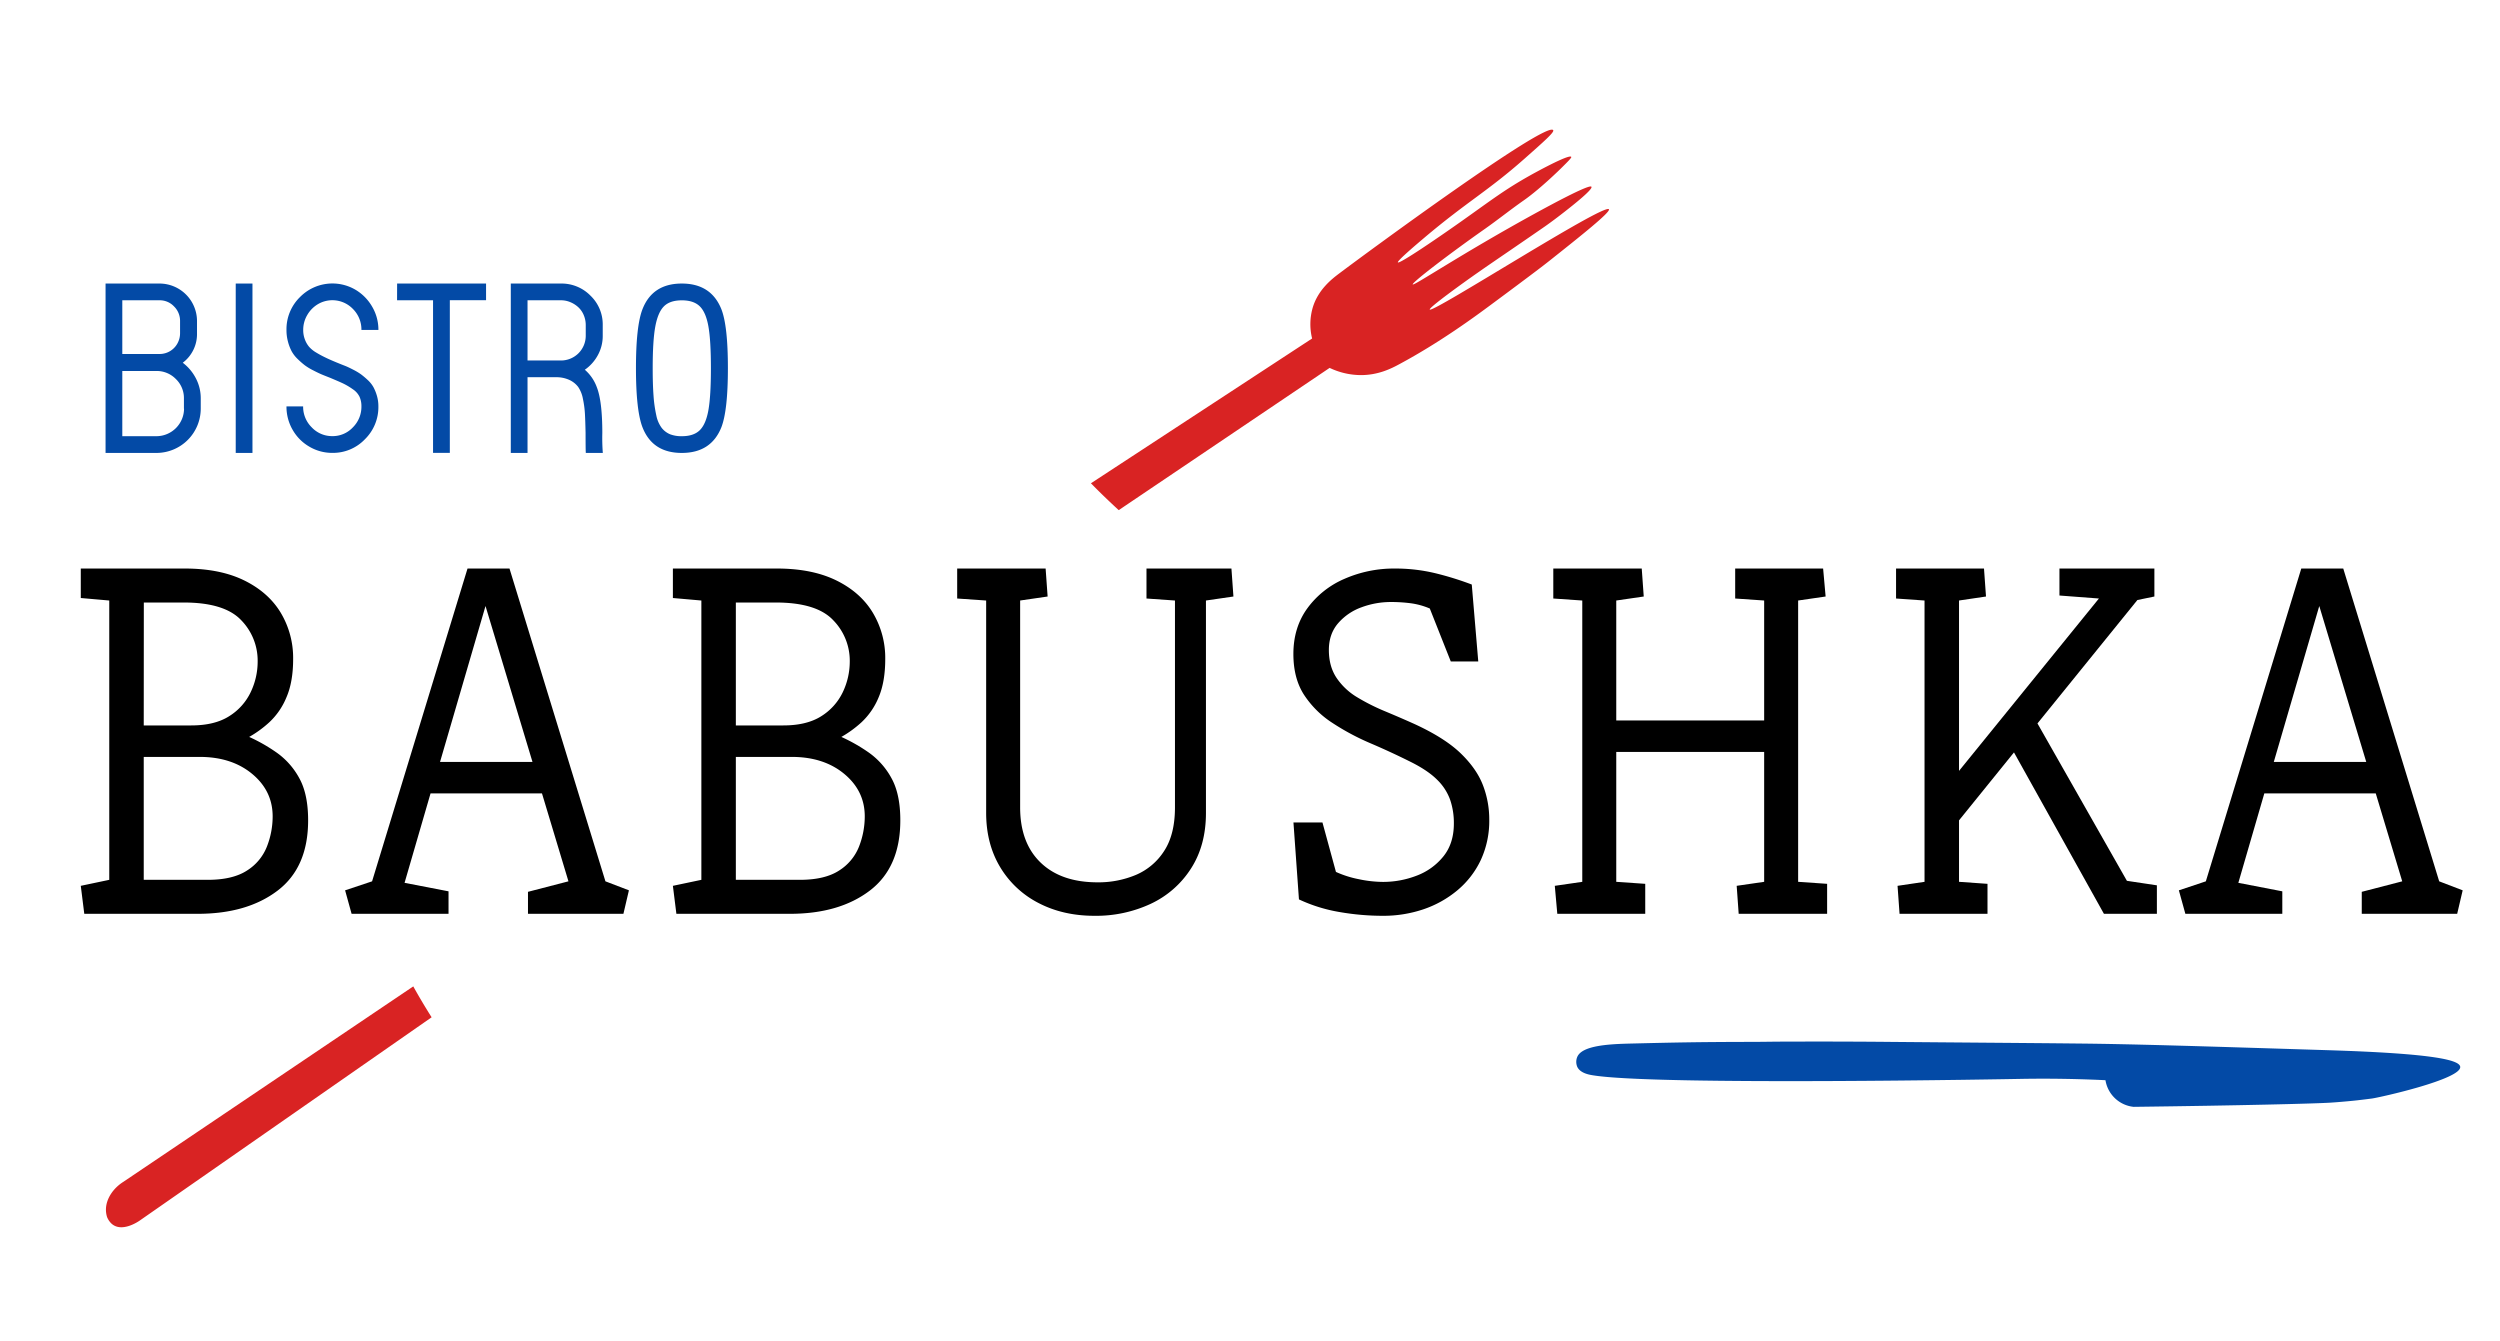 <svg id="Layer_1" data-name="Layer 1" xmlns="http://www.w3.org/2000/svg" width="1501" height="804.85" viewBox="0 0 1501 804.85"><defs><style>.cls-1{fill:#d92323;}.cls-2{fill:#034aa6;}</style></defs><path d="M50.6,548.65l-2.1-16.8,17.1-3.6V360.55l-17.1-1.5v-17.7h62.4q21.3,0,35.85,7.2t21.9,19.5a52.77,52.77,0,0,1,7.35,27.6q0,13.8-4.05,23.1a42.47,42.47,0,0,1-10.2,14.85,65.35,65.35,0,0,1-12.15,8.85,101.14,101.14,0,0,1,16.35,9.3,45.07,45.07,0,0,1,13.65,15.3q5.4,9.6,5.4,25.5,0,28.2-18.3,42.15t-48,13.95Zm35.7-113.1h28.5q14.1,0,22.8-5.55a34.34,34.34,0,0,0,12.9-14.4,42.54,42.54,0,0,0,4.2-18.45,34.79,34.79,0,0,0-10-24.9q-10.05-10.5-34.35-10.5h-24Zm0,92.7h38.4q15,0,23.55-5.55a29.88,29.88,0,0,0,12-14.4,49.57,49.57,0,0,0,3.45-18.15q0-15.3-12.3-25.5t-31.5-10.2H86.3Z"/><path d="M211.1,548.65l-3.9-14.1,16.2-5.4,57.3-187.8h25.2l57.6,187.8,14.1,5.4-3.3,14.1H317v-13.2l24.3-6.3-15.9-52.8H258.5l-15.6,53.7,26.4,5.1v13.5Zm53.1-91.2h55.5l-28.2-93.6Z"/><path d="M406.1,548.65l-2.1-16.8,17.1-3.6V360.55l-17.1-1.5v-17.7h62.39q21.3,0,35.86,7.2t21.89,19.5a52.78,52.78,0,0,1,7.36,27.6q0,13.8-4,23.1a42.61,42.61,0,0,1-10.2,14.85,66,66,0,0,1-12.15,8.85,101.57,101.57,0,0,1,16.35,9.3,45.17,45.17,0,0,1,13.65,15.3q5.4,9.6,5.4,25.5,0,28.2-18.3,42.15t-48,13.95Zm35.7-113.1h28.5q14.08,0,22.8-5.55A34.47,34.47,0,0,0,506,415.6a42.68,42.68,0,0,0,4.2-18.45,34.8,34.8,0,0,0-10.06-24.9q-10-10.5-34.34-10.5h-24Zm0,92.7h38.4q15,0,23.55-5.55a29.93,29.93,0,0,0,12-14.4,49.78,49.78,0,0,0,3.45-18.15q0-15.3-12.31-25.5t-31.5-10.2H441.8Z"/><path d="M657.19,549.85q-18.9,0-33.6-7.65a57.27,57.27,0,0,1-23.1-21.6q-8.4-14-8.4-32.55V360.55l-17.4-1.2v-18h53.1l1.2,16.8-16.5,2.4v124.2q0,21.3,12.3,33.15T659,529.75a58,58,0,0,0,23.1-4.5A37.55,37.55,0,0,0,699,510.85q6.45-9.9,6.45-26.1V360.55l-17.1-1.2v-18h51l1.2,16.8-16.5,2.4v127.5q0,19.5-9,33.45a57.58,57.58,0,0,1-24.15,21.15A77.64,77.64,0,0,1,657.19,549.85Z"/><path d="M830.29,549.85a152.49,152.49,0,0,1-25.95-2.25A94.21,94.21,0,0,1,779.89,540l-3.3-46.2H794l8.1,29.7a60.92,60.92,0,0,0,13.65,4.35,72.07,72.07,0,0,0,14.55,1.65,55.94,55.94,0,0,0,20.25-3.75,37.53,37.53,0,0,0,16.05-11.55q6.3-7.8,6.3-19.8a43,43,0,0,0-2.25-14.25,31.81,31.81,0,0,0-7.8-12q-5.55-5.55-15.75-10.65-12-6-24.3-11.25A145.18,145.18,0,0,1,800,434.05a57.77,57.77,0,0,1-17-16.8q-6.45-9.9-6.45-24.6,0-15.9,8.4-27.45a53.87,53.87,0,0,1,22.35-17.7,73.9,73.9,0,0,1,30.15-6.15,101.92,101.92,0,0,1,23.85,2.7,185.33,185.33,0,0,1,22.35,6.9l3.9,46.2h-16.5l-12.6-31.8a44.16,44.16,0,0,0-11.4-3.15,92,92,0,0,0-12-.75,50.39,50.39,0,0,0-17.55,3.15,33.49,33.49,0,0,0-14.1,9.6q-5.55,6.45-5.55,16.05,0,9.9,4.65,16.8a39,39,0,0,0,12.3,11.55,123.31,123.31,0,0,0,16.65,8.4q9,3.75,17.7,7.65,18.3,8.4,27.9,17.7t13.35,19.2a57.13,57.13,0,0,1,3.75,20.4,56,56,0,0,1-5.1,24.45A53.32,53.32,0,0,1,875,534.55,63.51,63.51,0,0,1,854.44,546,75,75,0,0,1,830.29,549.85Z"/><path d="M935,548.65l-1.5-16.8,16.5-2.4V360.55l-17.4-1.2v-18h53.1l1.2,16.8-16.5,2.4v72h88.8v-72l-17.4-1.2v-18h52.8l1.5,16.8-16.5,2.4v168.9l17.4,1.2v18h-53.1l-1.2-16.8,16.5-2.4v-78h-88.8v78l17.4,1.2v18Z"/><path d="M1140.49,548.65l-1.2-16.8,16.2-2.4V360.55l-17.1-1.2v-18h52.8l1.2,16.8-16.2,2.4v102.3l84-103.5-23.7-1.8v-16.2h57v16.8l-10.2,2.1-60,74.1,53.7,94.5,18,2.7v17.1h-31.8l-54-96.9-33,40.8v36.9l17.1,1.2v18Z"/><path d="M1312.09,548.65l-3.9-14.1,16.2-5.4,57.3-187.8h25.2l57.6,187.8,14.1,5.4-3.3,14.1H1418v-13.2l24.3-6.3-15.9-52.8h-66.9l-15.6,53.7,26.4,5.1v13.5Zm53.1-91.2h55.5l-28.2-93.6Z"/><path class="cls-1" d="M248.13,592.23l-174,117.3C68,713.37,63.73,719.68,63.61,726a14.72,14.72,0,0,0,.69,4.76,11.29,11.29,0,0,0,2.34,3.6c6.19,6.26,16.82-1.22,17.32-1.58l175.18-122C255.34,604.75,251.65,598.58,248.13,592.23Z"/><path class="cls-1" d="M966,125.65c-2.64-3.91-106,62.58-107.57,60.2-.69-1.07,19.58-15.72,29.85-22.87,7.12-5,21.93-15,39.39-27.09.88-.61,5.68-4,11.83-8.84,5.12-4,17-13.39,16-14.91-.34-.53-2.79-1-34.3,16.27-44.59,24.5-72.29,43.32-73,42.36s22-18.38,43.36-33.36c7.76-5.46,15.17-11.4,22.94-16.85l1.05-.74c9.7-6.9,21.56-18.62,21.56-18.62,4.38-4.33,6.57-6.51,6.27-7-1.25-1.93-23.32,10.35-24.24,10.86-15.74,8.8-23.4,14.85-41.68,27.79-13.46,9.53-37.29,25.84-38.16,24.69-.66-.85,12.23-11.73,16-14.91,25.64-21.63,38.08-27.94,60-47.33,12-10.62,18-15.93,17.25-17.13-3.77-6-111.87,73.49-128.54,86.06-4.26,3.21-12.87,9.79-16,21a35.68,35.68,0,0,0-.22,18L655,290.16l.07.08c5.39,5.52,10.95,10.85,16.61,16.05l126.63-85.41a43.93,43.93,0,0,0,18,4.32c11,.23,19.22-4,24.25-6.76,24-12.91,44.72-28.14,54.39-35.31,27.61-20.45,32.39-24.22,35.5-26.69C949.13,141.62,967.1,127.33,966,125.65Z"/><path class="cls-2" d="M1398.12,630.55c-77.47-2.43-116.2-3.65-149-4-30.79-.33-74.8-.64-115-1-8.48-.08-28-.25-54.23-.18-17.59,0-17.56.16-28.77.18-32.59.06-45.69.37-71.89,1-12.45.3-29.26,1-32.23,8a7.66,7.66,0,0,0,0,6c1.77,3.77,7.1,4.68,9,5,37.46,6.4,256.44,2.23,256.44,2.23,11-.21,29.12-.31,51.68.77a19.13,19.13,0,0,0,16.88,16c63.21-.78,109.41-1.93,118.45-2.53,7.52-.5,14.55-1.25,14.55-1.25,1.38-.14,2.39-.26,3.27-.37,0,0,3.61-.42,6.85-.85,4.63-.62,53.61-11.54,53-19C1476.79,636.49,1461.83,632.55,1398.12,630.55Z"/><path class="cls-2" d="M109.73,217.79a27.57,27.57,0,0,1,7.88,9.38,25.77,25.77,0,0,1,2.92,12.07v6.15A26.63,26.63,0,0,1,94,271.94H63.38V170.24h32.4a22.53,22.53,0,0,1,22.5,22.5v7.35A21.47,21.47,0,0,1,109.73,217.79Zm-14-37.5H73.43v32.25H95.78A12.18,12.18,0,0,0,107.11,205a12.5,12.5,0,0,0,1-4.88v-7.35a12.09,12.09,0,0,0-3.6-8.77A11.74,11.74,0,0,0,95.78,180.29Zm14.7,65.1v-6.15a15.79,15.79,0,0,0-4.87-11.7A16,16,0,0,0,94,222.74H73.43v39.15H94a16.63,16.63,0,0,0,16.5-16.5Z"/><path class="cls-2" d="M151.58,271.94H141.53V170.24h10.05Z"/><path class="cls-2" d="M202.13,217.64q3.3,1.35,5,2t4.8,2.25a37,37,0,0,1,4.8,2.85,48.15,48.15,0,0,1,4,3.37,17.53,17.53,0,0,1,3.45,4.28,26.44,26.44,0,0,1,2.1,5.17,22.35,22.35,0,0,1,.9,6.45,27,27,0,0,1-8.1,19.73,26.46,26.46,0,0,1-19.5,8.17,26.84,26.84,0,0,1-13.87-3.75A27.18,27.18,0,0,1,175.66,258,27.61,27.61,0,0,1,172,244H182a17.31,17.31,0,0,0,5.18,12.6,16.76,16.76,0,0,0,12.37,5.25,16.53,16.53,0,0,0,12.3-5.25A17.44,17.44,0,0,0,217,244a13.81,13.81,0,0,0-1.13-5.77,11.47,11.47,0,0,0-4-4.5,40.44,40.44,0,0,0-5.62-3.38c-1.86-.9-4.48-2-7.88-3.45q-3.45-1.35-5.25-2.1c-1.2-.5-2.87-1.3-5-2.4a34.68,34.68,0,0,1-5.09-3.07,47.2,47.2,0,0,1-4.28-3.75,19,19,0,0,1-3.67-4.73,27.15,27.15,0,0,1-2.18-5.7,26.7,26.7,0,0,1-.9-7.05,27,27,0,0,1,8.1-19.72,27.31,27.31,0,0,1,33.3-4.43,28.09,28.09,0,0,1,10.05,10.2,27.28,27.28,0,0,1,3.75,13.95H217a17.44,17.44,0,0,0-5.1-12.6,17.11,17.11,0,0,0-21.07-2.85,18.08,18.08,0,0,0-6.38,6.53,17.43,17.43,0,0,0-2.4,8.92,15.64,15.64,0,0,0,1,5.7,15,15,0,0,0,2.47,4.35,17.24,17.24,0,0,0,4.35,3.53,59,59,0,0,0,5.4,2.92Q197.78,215.84,202.13,217.64Z"/><path class="cls-2" d="M238.43,170.24h53.4v10H270.08v91.65H260V180.29h-21.6Z"/><path class="cls-2" d="M361.88,201.59A23.89,23.89,0,0,1,359,213.14a25.32,25.32,0,0,1-7.87,8.85,25.24,25.24,0,0,1,7.2,10.5q3.3,8.4,3.3,27.45a118.11,118.11,0,0,0,.3,12h-10.2q-.15-1.2-.15-12-.15-7-.38-11.4a58.63,58.63,0,0,0-1.2-9,18.63,18.63,0,0,0-2.85-7.2,14,14,0,0,0-5.25-4.2,18.45,18.45,0,0,0-8.17-1.65H316.73v45.45H306.68V170.24h30.15a24.26,24.26,0,0,1,17.7,7.28,23.87,23.87,0,0,1,7.35,17.62Zm-10.2,0v-6.45a15.21,15.21,0,0,0-1.13-5.77,13.53,13.53,0,0,0-3.15-4.73,16,16,0,0,0-4.8-3.15,14.38,14.38,0,0,0-5.77-1.2h-20.1v36.15h20.1a14.85,14.85,0,0,0,14.85-14.85Z"/><path class="cls-2" d="M433.13,185.69q3.9,10,3.9,35.33t-3.9,35.47q-6.15,15.45-23.78,15.45t-23.62-15.45q-3.9-10.2-3.9-35.47t3.9-35.33q6-15.45,23.62-15.45T433.13,185.69Zm-23.7,76.2q7.05,0,10.72-3.6t5.18-12.07q1.5-8.47,1.5-25.13T425.33,196q-1.5-8.47-5.18-12.08t-10.8-3.6q-7.12,0-10.72,3.6T393.45,196q-1.57,8.47-1.57,25.12,0,10,.52,16.73a79.9,79.9,0,0,0,1.65,11.55,18.7,18.7,0,0,0,3.23,7.5,12.51,12.51,0,0,0,5,3.82A18.66,18.66,0,0,0,409.43,261.89Z"/></svg>
